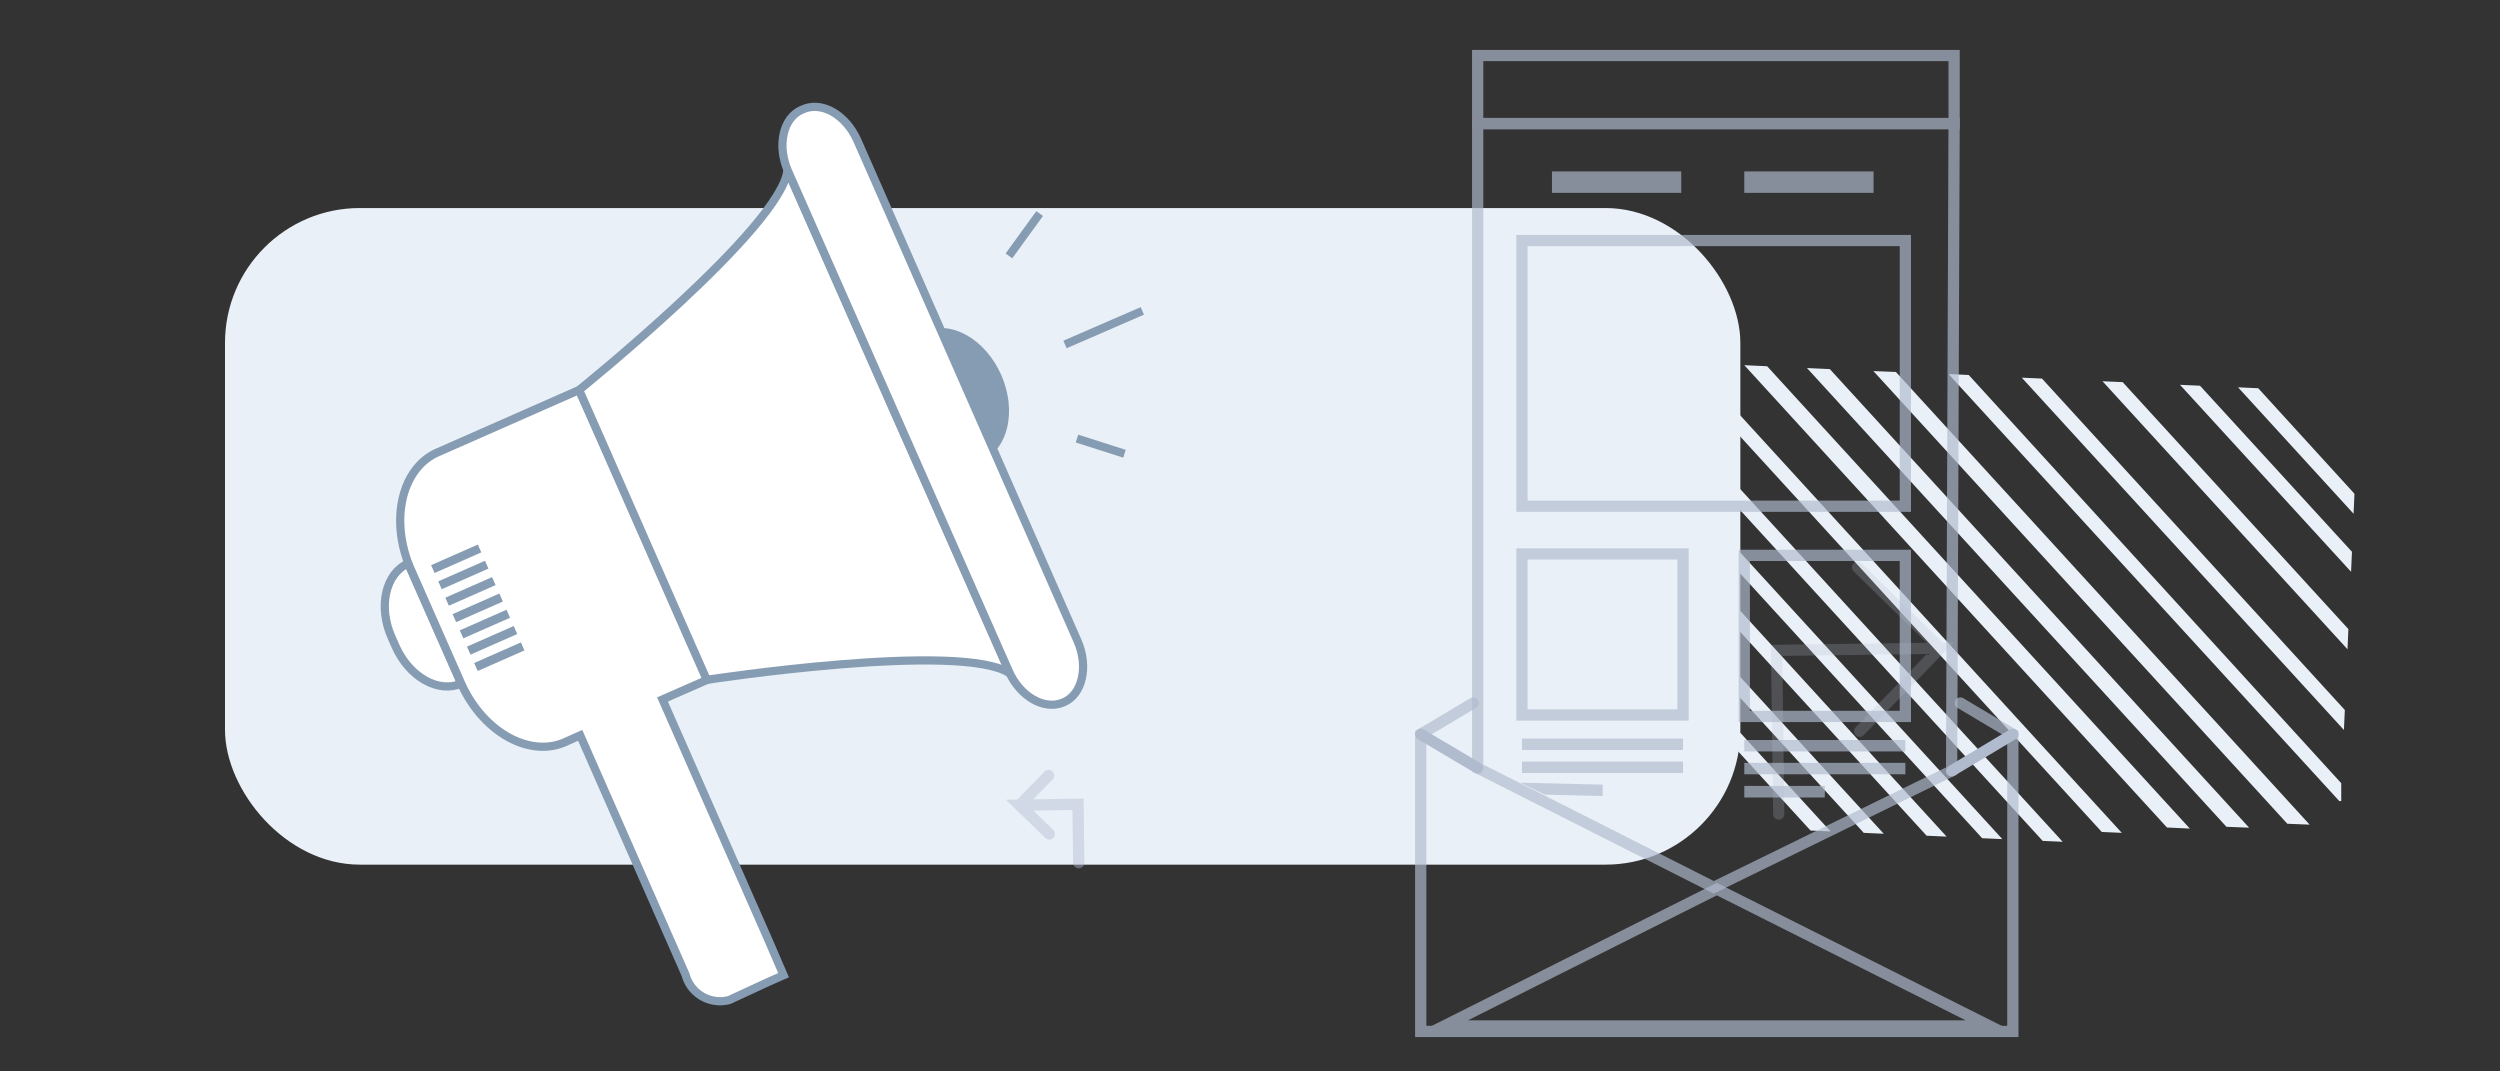 <svg xmlns="http://www.w3.org/2000/svg" xmlns:xlink="http://www.w3.org/1999/xlink" viewBox="0 0 140 60"><rect x="0" y="0" width="140" height="60" fill="#333333" stroke="none"/><defs><style>.a,.e,.k,.l{fill:none;}.b{clip-path:url(#a);}.c{fill:#e9f0f7;}.d{opacity:0.67;}.e,.l{stroke:#b0bbce;stroke-linecap:round;}.e,.j,.k,.l{stroke-miterlimit:10;}.e{stroke-width:0.63px;}.f{fill:#b0bbce;}.g{opacity:0.44;}.h{opacity:0.22;}.i{fill:#869cb3;}.j{fill:#fff;}.j,.k{stroke:#869cb3;stroke-width:0.46px;}.l{stroke-width:0.63px;}</style><clipPath id="a"><rect class="a" width="140" height="60"/></clipPath></defs><g class="b"><rect class="c" x="12.6" y="11.65" width="84.86" height="36.77" rx="7.55"/><polygon class="c" points="121.35 46.34 122.63 46.4 98.96 20.51 97.68 20.45 121.35 46.34"/><polygon class="c" points="117.7 46.59 118.82 46.64 96.52 22.24 96.47 23.37 117.7 46.59"/><polygon class="c" points="96.34 26.17 96.29 27.3 114.39 47.09 115.51 47.14 96.34 26.17"/><polygon class="c" points="96.19 29.56 96.14 30.68 111 46.94 112.13 46.99 96.19 29.56"/><polygon class="c" points="96.05 32.67 96 33.8 107.89 46.8 109.01 46.85 96.05 32.67"/><polygon class="c" points="95.89 36.2 95.84 37.32 104.37 46.64 105.49 46.69 95.89 36.2"/><polygon class="c" points="101.39 46.51 102.51 46.56 95.76 39.18 95.71 40.3 101.39 46.51"/><polygon class="c" points="125.95 46.35 102.47 20.67 101.19 20.61 124.68 46.3 125.95 46.35"/><polygon class="c" points="104.91 20.78 128.09 46.13 129.34 46.18 106.17 20.83 104.91 20.78"/><path class="c" d="M110.25,21l-1-.05h-.13L131,44.86h.11l0-1Z"/><polygon class="c" points="114.35 21.2 113.22 21.15 131.26 40.88 131.31 39.76 114.35 21.2"/><polygon class="c" points="118.87 21.4 117.74 21.35 131.46 36.36 131.51 35.23 118.87 21.4"/><polygon class="c" points="123.2 21.6 122.08 21.55 131.66 32.02 131.71 30.9 123.2 21.6"/><polygon class="c" points="126.46 21.74 125.33 21.69 131.8 28.77 131.85 27.65 126.46 21.74"/><g class="d"><polyline class="e" points="82.5 39.37 79.56 41.12 79.56 57.76 112.72 57.76 112.72 41.12 109.78 39.37"/><path class="f" d="M96.14,50.14l13.94,7H82.2l13.94-7m0-.7L79.56,57.76h33.16L96.14,49.44Z"/></g><g class="d"><polygon class="e" points="109.43 6.92 82.75 6.92 82.75 43.01 95.97 49.69 109.29 43.17 109.43 6.92"/><rect class="e" x="82.75" y="3.11" width="26.68" height="3.81"/><rect class="e" x="85.23" y="13.47" width="21.47" height="14.88"/><rect class="f" x="86.91" y="9.6" width="7.24" height="1.2"/><rect class="f" x="97.68" y="9.6" width="7.24" height="1.2"/><rect class="e" x="85.23" y="31.02" width="9.02" height="9.02"/><rect class="f" x="85.23" y="41.36" width="9.02" height="0.64"/><rect class="f" x="85.23" y="42.65" width="9.02" height="0.64"/><polygon class="f" points="89.75 44.58 86.51 44.5 85.13 43.83 89.75 43.94 89.75 44.58"/><rect class="e" x="97.68" y="31.1" width="9.02" height="9.02"/><rect class="f" x="97.68" y="41.44" width="9.02" height="0.64"/><rect class="f" x="97.68" y="42.72" width="9.02" height="0.64"/><rect class="f" x="97.68" y="44.01" width="4.51" height="0.65"/></g><g class="g"><polyline class="e" points="60.41 48.31 60.37 45.04 57.1 45.09 58.76 46.7"/><line class="e" x1="57.1" y1="45.09" x2="58.72" y2="43.43"/></g><g class="h"><polyline class="e" points="99.61 45.59 99.49 36.42 108.66 36.3 104.14 40.95"/><line class="e" x1="108.66" y1="36.3" x2="104.02" y2="31.77"/></g><path class="i" d="M56.07,21c.88,2,.39,4.16-1.1,4.81s-3.41-.43-4.29-2.44-.39-4.15,1.1-4.81S55.19,19,56.07,21Z"/><path class="j" d="M22.86,31.55h0c-1.27.56-1.69,2.41-.94,4.12l.23.52c.76,1.72,2.4,2.65,3.68,2.09h0Z"/><path class="j" d="M32.43,21.84l-7.94,3.5c-2,.89-2.68,3.81-1.49,6.53l2.81,6.37c1.2,2.72,3.81,4.21,5.83,3.32l.85-.38,5.9,13.4A2,2,0,0,0,40.84,56L43,55l.88-.39L43,52.57l-5.9-13.4,2.53-1.11Z"/><rect class="i" x="24.12" y="31.05" width="2.86" height="0.48" transform="translate(-10.45 12.96) rotate(-23.78)"/><rect class="i" x="24.52" y="31.96" width="2.86" height="0.48" transform="translate(-10.78 13.19) rotate(-23.77)"/><rect class="i" x="24.92" y="32.87" width="2.86" height="0.49" transform="translate(-11.12 13.44) rotate(-23.78)"/><rect class="i" x="25.32" y="33.79" width="2.86" height="0.49" transform="translate(-11.45 13.68) rotate(-23.78)"/><rect class="i" x="25.73" y="34.7" width="2.86" height="0.49" transform="translate(-11.79 13.92) rotate(-23.78)"/><rect class="i" x="26.13" y="35.61" width="2.86" height="0.49" transform="translate(-12.12 14.16) rotate(-23.78)"/><rect class="i" x="26.53" y="36.53" width="2.86" height="0.49" transform="translate(-12.45 14.39) rotate(-23.77)"/><path class="j" d="M32.43,21.84l1.26,2.85,4.63,10.53,1.26,2.85s14.36-2.2,17-.34L52.67,28.9,48,18.37l-3.9-8.83C43.74,12.73,32.43,21.84,32.43,21.84Z"/><path class="j" d="M60.34,35.89c.63,1.43.28,3-.78,3.44h0c-1.06.47-2.44-.31-3.07-1.75l-12.36-28c-.63-1.43-.28-3,.79-3.44h0C46,5.63,47.35,6.41,48,7.84Z"/><line class="k" x1="56.5" y1="14.33" x2="58.22" y2="11.96"/><line class="k" x1="60.31" y1="24.56" x2="62.97" y2="25.41"/><line class="k" x1="59.64" y1="19.29" x2="63.97" y2="17.41"/><line class="l" x1="82.75" y1="43.01" x2="79.56" y2="41.12"/><line class="l" x1="109.29" y1="43.17" x2="112.72" y2="41.12"/></g></svg>